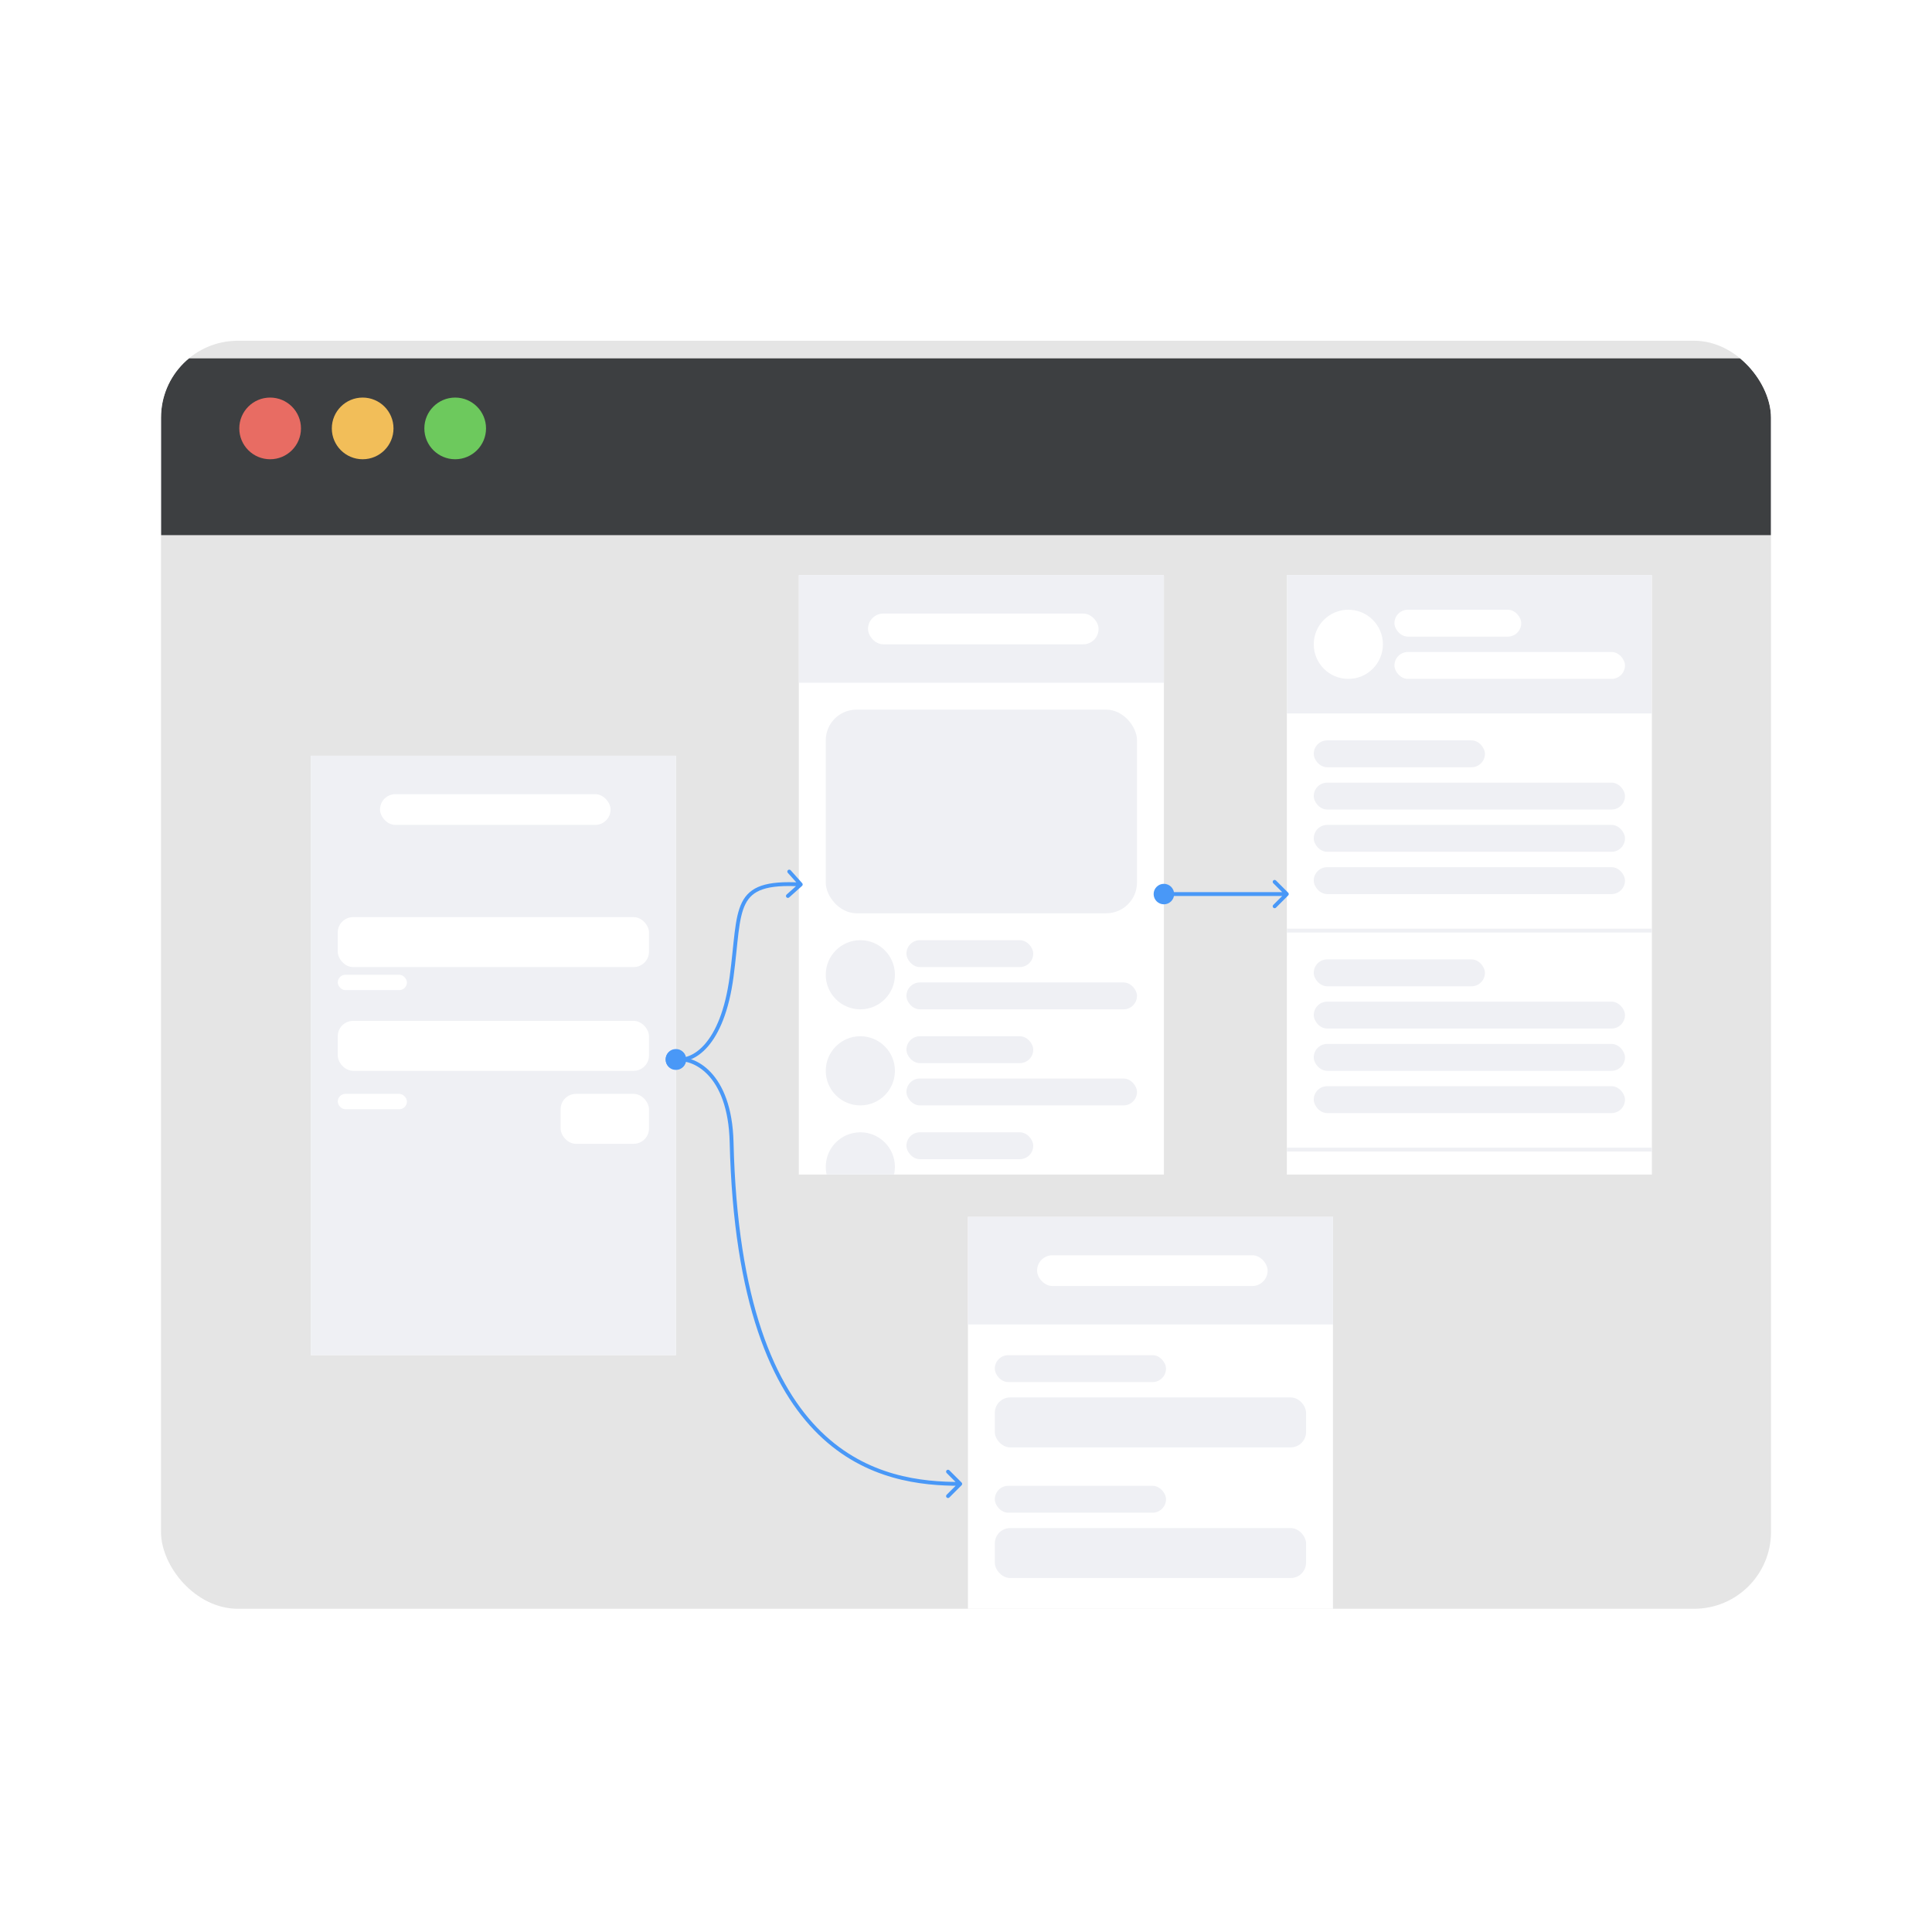 <svg width="240" height="240" viewBox="0 0 240 240" fill="none" xmlns="http://www.w3.org/2000/svg">
<g filter="url(#filter0_d_316_6701)">
<g clip-path="url(#clip0_316_6701)">
<rect x="20" y="41" width="200" height="157.909" rx="9.547" fill="#E5E5E5"/>
<g filter="url(#filter1_d_316_6701)">
<rect x="20" y="40.805" width="200" height="21.957" fill="#3D3F41"/>
</g>
<circle cx="33.557" cy="51.89" r="3.831" fill="#E86C63"/>
<circle cx="45.051" cy="51.89" r="3.831" fill="#F2BE59"/>
<circle cx="56.545" cy="51.89" r="3.831" fill="#6DC95D"/>
<g clip-path="url(#clip1_316_6701)">
<rect width="45.346" height="74.463" transform="translate(38.616 92.551)" fill="white"/>
<rect x="38.616" y="92.551" width="45.346" height="74.463" fill="#EFF0F4"/>
<rect x="47.208" y="97.325" width="28.64" height="3.819" rx="1.909" fill="white"/>
<rect x="41.957" y="112.599" width="38.663" height="6.205" rx="1.909" fill="white"/>
<rect x="41.957" y="125.487" width="38.663" height="6.205" rx="1.909" fill="white"/>
<rect x="41.957" y="134.556" width="8.592" height="1.909" rx="0.955" fill="white"/>
<rect x="41.957" y="119.759" width="8.592" height="1.909" rx="0.955" fill="white"/>
<rect x="69.642" y="134.556" width="10.979" height="6.205" rx="1.909" fill="white"/>
</g>
<g clip-path="url(#clip2_316_6701)">
<rect width="45.346" height="74.463" transform="translate(99.236 70.117)" fill="white"/>
<rect x="99.236" y="70.117" width="45.346" height="13.365" fill="#EFF0F4"/>
<rect x="102.578" y="86.823" width="38.663" height="25.298" rx="3.819" fill="#EFF0F4"/>
<rect x="107.828" y="74.89" width="28.64" height="3.819" rx="1.909" fill="white"/>
<rect x="112.601" y="115.463" width="15.752" height="3.341" rx="1.671" fill="#EFF0F4"/>
<rect x="112.601" y="120.714" width="28.64" height="3.341" rx="1.671" fill="#EFF0F4"/>
<circle cx="106.874" cy="119.759" r="4.296" fill="#EFF0F4"/>
<rect x="112.601" y="127.396" width="15.752" height="3.341" rx="1.671" fill="#EFF0F4"/>
<rect x="112.601" y="132.647" width="28.64" height="3.341" rx="1.671" fill="#EFF0F4"/>
<circle cx="106.874" cy="131.692" r="4.296" fill="#EFF0F4"/>
<rect x="112.601" y="139.329" width="15.752" height="3.341" rx="1.671" fill="#EFF0F4"/>
<circle cx="106.874" cy="143.625" r="4.296" fill="#EFF0F4"/>
</g>
<path d="M82.689 130.26C82.689 130.963 83.259 131.533 83.962 131.533C84.665 131.533 85.235 130.963 85.235 130.26C85.235 129.557 84.665 128.987 83.962 128.987C83.259 128.987 82.689 129.557 82.689 130.26ZM99.634 108.72C99.732 108.632 99.741 108.481 99.653 108.383L98.221 106.782C98.133 106.684 97.982 106.675 97.883 106.763C97.785 106.851 97.777 107.002 97.865 107.1L99.138 108.523L97.715 109.796C97.617 109.884 97.608 110.035 97.696 110.133C97.784 110.231 97.935 110.24 98.033 110.152L99.634 108.72ZM83.917 130.494C85.055 130.713 86.58 130.245 87.949 128.656C89.318 127.067 90.543 124.352 91.12 120.029L90.646 119.966C90.077 124.235 88.876 126.85 87.588 128.344C86.3 129.838 84.937 130.205 84.007 130.026L83.917 130.494ZM91.12 120.029C91.263 118.952 91.371 117.957 91.466 117.044C91.561 116.129 91.644 115.299 91.737 114.545C91.925 113.032 92.155 111.861 92.6 110.976C93.037 110.107 93.686 109.508 94.746 109.148C95.82 108.783 97.323 108.661 99.462 108.78L99.488 108.303C97.331 108.184 95.755 108.301 94.592 108.696C93.414 109.097 92.667 109.78 92.173 110.761C91.688 111.726 91.452 112.971 91.264 114.486C91.169 115.246 91.086 116.083 90.991 116.994C90.896 117.906 90.789 118.896 90.646 119.966L91.12 120.029Z" fill="#4998F7"/>
<path d="M82.689 130.306C82.689 129.603 83.259 129.033 83.962 129.033C84.665 129.033 85.235 129.603 85.235 130.306C85.235 131.009 84.665 131.579 83.962 131.579C83.259 131.579 82.689 131.009 82.689 130.306ZM90.883 140.569L91.122 140.563L90.883 140.569ZM119.453 182.836C119.546 182.929 119.546 183.08 119.453 183.173L117.934 184.692C117.841 184.785 117.69 184.785 117.596 184.692C117.503 184.599 117.503 184.448 117.596 184.355L118.946 183.005L117.596 181.655C117.503 181.561 117.503 181.41 117.596 181.317C117.69 181.224 117.841 181.224 117.934 181.317L119.453 182.836ZM83.917 130.072C86.192 129.634 90.912 131.821 91.122 140.563L90.644 140.574C90.439 131.986 85.868 130.182 84.007 130.54L83.917 130.072ZM91.122 140.563C91.598 160.439 96.304 170.974 102.028 176.545C107.748 182.112 114.531 182.766 119.284 182.766V183.243C114.49 183.243 107.55 182.585 101.695 176.887C95.844 171.192 91.122 160.509 90.644 140.574L91.122 140.563Z" fill="#4998F7"/>
<g clip-path="url(#clip3_316_6701)">
<rect width="45.346" height="74.463" transform="translate(120.239 149.831)" fill="white"/>
<rect x="120.239" y="149.831" width="45.346" height="13.365" fill="#EFF0F4"/>
<rect x="128.83" y="154.604" width="28.64" height="3.819" rx="1.909" fill="white"/>
<rect x="123.58" y="167.014" width="21.265" height="3.341" rx="1.671" fill="#EFF0F4"/>
<rect x="123.58" y="172.265" width="38.663" height="6.205" rx="1.909" fill="#EFF0F4"/>
<rect x="123.58" y="183.243" width="21.265" height="3.341" rx="1.671" fill="#EFF0F4"/>
<rect x="123.58" y="188.494" width="38.663" height="6.205" rx="1.909" fill="#EFF0F4"/>
</g>
<g clip-path="url(#clip4_316_6701)">
<rect width="45.346" height="74.463" transform="translate(159.857 70.117)" fill="white"/>
<rect x="159.857" y="70.117" width="45.346" height="17.184" fill="#EFF0F4"/>
<rect x="173.222" y="74.413" width="15.752" height="3.341" rx="1.671" fill="white"/>
<rect x="173.222" y="79.664" width="28.64" height="3.341" rx="1.671" fill="white"/>
<circle cx="167.494" cy="78.709" r="4.296" fill="white"/>
<rect x="163.198" y="90.642" width="21.265" height="3.341" rx="1.671" fill="#EFF0F4"/>
<rect x="163.198" y="95.893" width="38.663" height="3.341" rx="1.671" fill="#EFF0F4"/>
<rect x="163.198" y="101.143" width="38.663" height="3.341" rx="1.671" fill="#EFF0F4"/>
<rect x="163.198" y="106.394" width="38.663" height="3.341" rx="1.671" fill="#EFF0F4"/>
<line x1="159.857" y1="114.27" x2="205.203" y2="114.27" stroke="#EFF0F4" stroke-width="0.477"/>
<rect x="163.198" y="117.85" width="21.265" height="3.341" rx="1.671" fill="#EFF0F4"/>
<rect x="163.198" y="123.1" width="38.663" height="3.341" rx="1.671" fill="#EFF0F4"/>
<rect x="163.198" y="128.351" width="38.663" height="3.341" rx="1.671" fill="#EFF0F4"/>
<rect x="163.198" y="133.601" width="38.663" height="3.341" rx="1.671" fill="#EFF0F4"/>
<line x1="159.857" y1="141.477" x2="205.203" y2="141.477" stroke="#EFF0F4" stroke-width="0.477"/>
</g>
<path d="M143.309 109.735C143.309 110.438 143.879 111.008 144.582 111.008C145.285 111.008 145.855 110.438 145.855 109.735C145.855 109.032 145.285 108.462 144.582 108.462C143.879 108.462 143.309 109.032 143.309 109.735ZM160.025 109.904C160.119 109.811 160.119 109.66 160.025 109.566L158.507 108.048C158.413 107.954 158.262 107.954 158.169 108.048C158.076 108.141 158.076 108.292 158.169 108.385L159.519 109.735L158.169 111.085C158.076 111.178 158.076 111.33 158.169 111.423C158.262 111.516 158.413 111.516 158.507 111.423L160.025 109.904ZM144.582 109.974H159.857V109.496H144.582V109.974Z" fill="#4998F7"/>
</g>
</g>
<defs>
<filter id="filter0_d_316_6701" x="17.342" y="39.671" width="205.316" height="162.833" filterUnits="userSpaceOnUse" color-interpolation-filters="sRGB">
<feFlood flood-opacity="0" result="BackgroundImageFix"/>
<feColorMatrix in="SourceAlpha" type="matrix" values="0 0 0 0 0 0 0 0 0 0 0 0 0 0 0 0 0 0 127 0" result="hardAlpha"/>
<feOffset dy="1.329"/>
<feGaussianBlur stdDeviation="1.329"/>
<feComposite in2="hardAlpha" operator="out"/>
<feColorMatrix type="matrix" values="0 0 0 0 0 0 0 0 0 0 0 0 0 0 0 0 0 0 0.12 0"/>
<feBlend mode="normal" in2="BackgroundImageFix" result="effect1_dropShadow_316_6701"/>
<feBlend mode="normal" in="SourceGraphic" in2="effect1_dropShadow_316_6701" result="shape"/>
</filter>
<filter id="filter1_d_316_6701" x="12.363" y="35.554" width="215.274" height="37.231" filterUnits="userSpaceOnUse" color-interpolation-filters="sRGB">
<feFlood flood-opacity="0" result="BackgroundImageFix"/>
<feColorMatrix in="SourceAlpha" type="matrix" values="0 0 0 0 0 0 0 0 0 0 0 0 0 0 0 0 0 0 127 0" result="hardAlpha"/>
<feOffset dy="2.387"/>
<feGaussianBlur stdDeviation="3.819"/>
<feComposite in2="hardAlpha" operator="out"/>
<feColorMatrix type="matrix" values="0 0 0 0 0 0 0 0 0 0 0 0 0 0 0 0 0 0 0.08 0"/>
<feBlend mode="normal" in2="BackgroundImageFix" result="effect1_dropShadow_316_6701"/>
<feBlend mode="normal" in="SourceGraphic" in2="effect1_dropShadow_316_6701" result="shape"/>
</filter>
<clipPath id="clip0_316_6701">
<rect x="20" y="41" width="200" height="157.518" rx="9.547" fill="white"/>
</clipPath>
<clipPath id="clip1_316_6701">
<rect width="45.346" height="74.463" fill="white" transform="translate(38.616 92.551)"/>
</clipPath>
<clipPath id="clip2_316_6701">
<rect width="45.346" height="74.463" fill="white" transform="translate(99.236 70.117)"/>
</clipPath>
<clipPath id="clip3_316_6701">
<rect width="45.346" height="74.463" fill="white" transform="translate(120.239 149.831)"/>
</clipPath>
<clipPath id="clip4_316_6701">
<rect width="45.346" height="74.463" fill="white" transform="translate(159.857 70.117)"/>
</clipPath>
</defs>
</svg>
